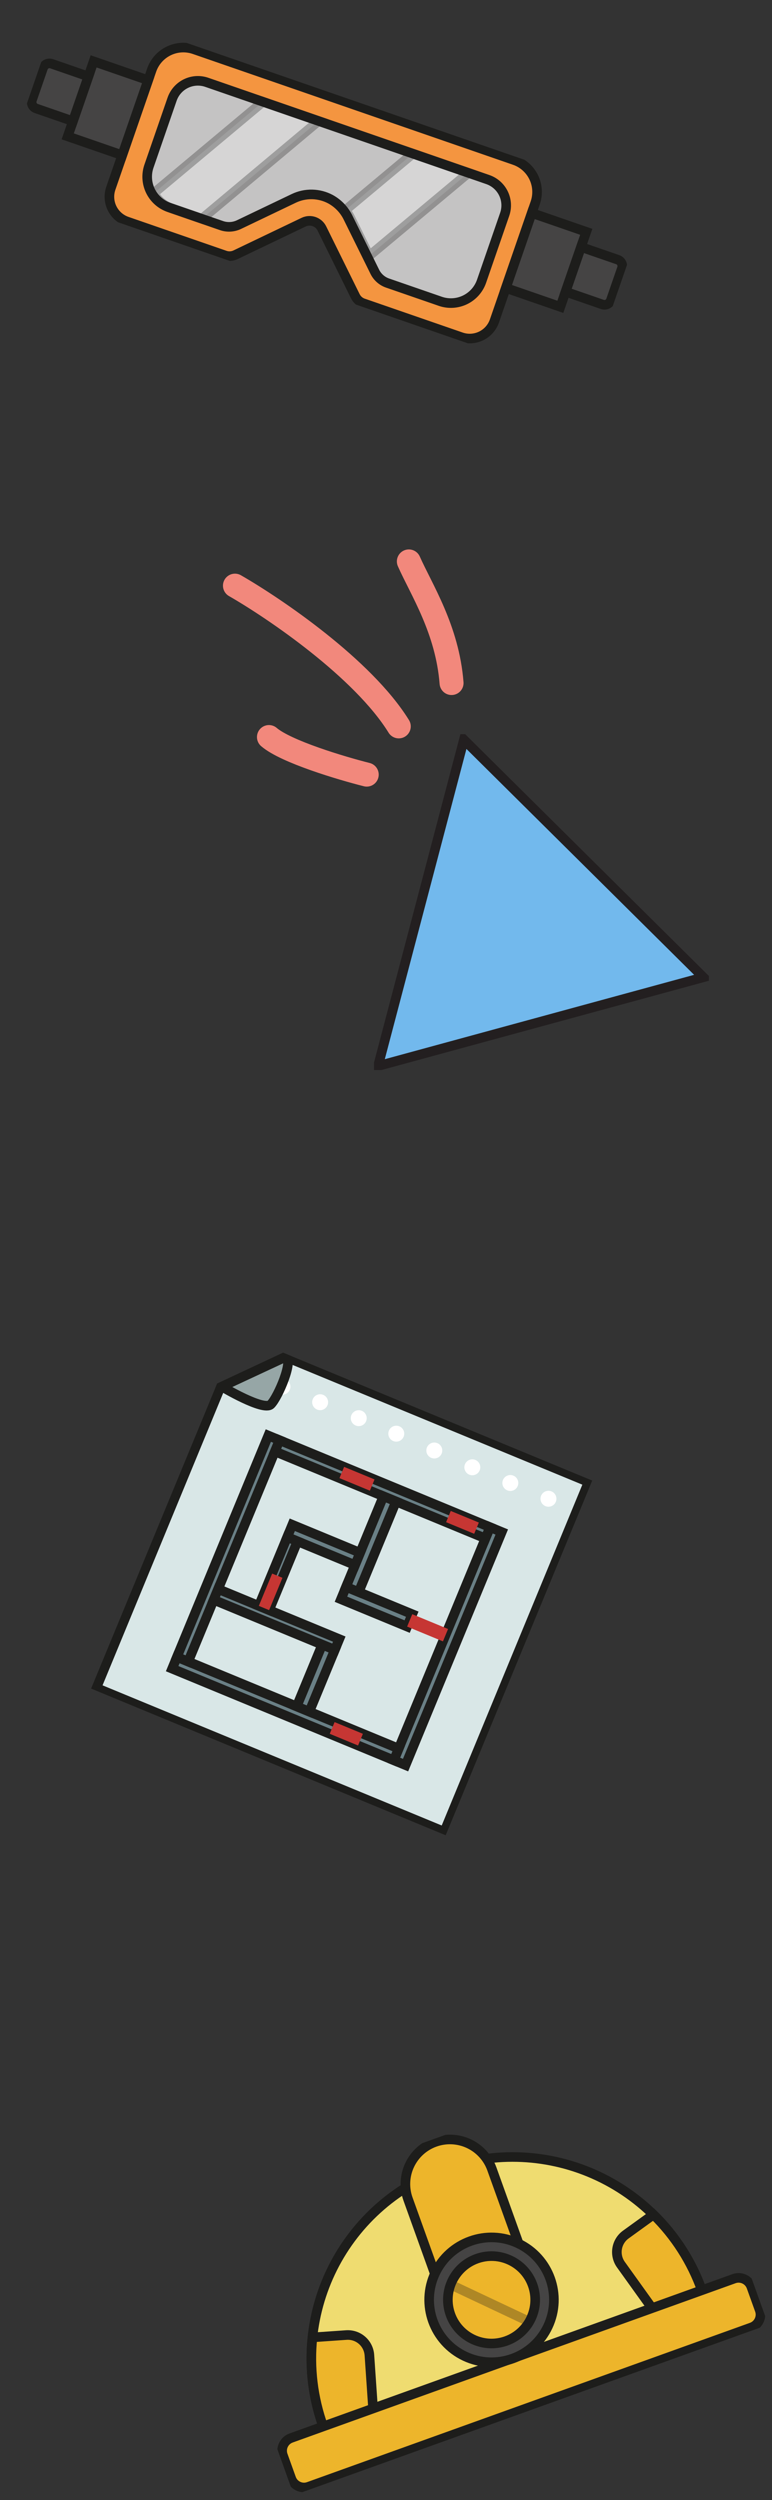 <svg width="161" height="521" viewBox="0 0 161 521" fill="none" xmlns="http://www.w3.org/2000/svg">
<rect x="0" y="0" width="161" height="521" fill="#333333" stroke="none"/>
<g clip-path="url(#clip0_604_384)">
<path d="M73.905 21.842L40.521 10.298C38.767 9.691 36.845 9.806 35.177 10.617C33.508 11.428 32.23 12.869 31.624 14.622L23.119 39.219C22.884 39.895 22.785 40.611 22.827 41.326C22.869 42.041 23.051 42.74 23.364 43.384C23.676 44.028 24.113 44.604 24.648 45.079C25.183 45.554 25.807 45.919 26.484 46.153L46.928 53.223C47.644 53.47 48.428 53.425 49.11 53.098L63.317 46.3C63.998 45.973 64.781 45.928 65.495 46.175C66.209 46.422 66.797 46.941 67.131 47.618L74.104 61.74C74.438 62.419 75.027 62.939 75.742 63.187L96.187 70.256C97.553 70.727 99.05 70.635 100.35 70.003C101.649 69.37 102.644 68.248 103.116 66.882L111.622 42.285C112.228 40.532 112.113 38.609 111.302 36.941C110.491 35.273 109.05 33.995 107.297 33.389L73.905 21.842Z" fill="#F49540"/>
<path d="M91.826 62.793L80.825 58.989C79.664 58.587 78.709 57.743 78.166 56.641L72.635 45.447C71.846 43.78 70.55 42.405 68.932 41.519C67.756 40.888 66.447 40.544 65.112 40.514C63.777 40.485 62.455 40.771 61.251 41.349L49.85 46.801C48.704 47.352 47.387 47.427 46.186 47.011L35.25 43.23C33.554 42.643 32.161 41.407 31.376 39.793C30.592 38.179 30.48 36.32 31.067 34.624L35.893 20.668C36.388 19.243 37.427 18.073 38.784 17.415C40.14 16.757 41.703 16.664 43.128 17.157L101.737 37.423C103.162 37.916 104.333 38.954 104.993 40.31C105.653 41.665 105.748 43.228 105.257 44.653L100.431 58.61C99.845 60.306 98.609 61.699 96.995 62.484C95.381 63.268 93.522 63.379 91.826 62.793Z" fill="#C4C3C3"/>
<path opacity="0.3" d="M54.847 21.209L32.063 40.255C32.872 41.742 34.209 42.873 35.81 43.423L42.096 45.597L66.439 25.218L54.847 21.209Z" fill="white"/>
<path opacity="0.3" d="M86.106 32.018L72.02 43.79C72.428 44.296 72.779 44.845 73.068 45.427L76.953 53.332L97.698 36.027L86.106 32.018Z" fill="white"/>
<path d="M30.896 16.72L19.527 12.789L14.123 28.418L25.491 32.349L30.896 16.72Z" fill="#454444"/>
<path d="M10.775 13.289L18.438 15.939L15.215 25.26L7.552 22.61C7.198 22.488 6.908 22.23 6.744 21.894C6.58 21.557 6.557 21.169 6.679 20.816L8.98 14.162C9.041 13.987 9.135 13.825 9.258 13.687C9.381 13.548 9.53 13.435 9.697 13.354C9.864 13.273 10.045 13.225 10.23 13.214C10.415 13.203 10.6 13.229 10.775 13.289Z" fill="#454444"/>
<path d="M105.491 60.012L116.859 63.943L122.264 48.314L110.895 44.383L105.491 60.012Z" fill="#454444"/>
<path d="M125.611 63.443L117.948 60.793L121.171 51.472L128.834 54.121C129.185 54.245 129.473 54.502 129.635 54.836C129.797 55.17 129.822 55.555 129.702 55.907L127.399 62.568C127.277 62.92 127.02 63.21 126.685 63.374C126.35 63.538 125.964 63.563 125.611 63.443Z" fill="#454444"/>
<path d="M73.905 21.842L40.521 10.298C38.767 9.691 36.845 9.806 35.177 10.617C33.508 11.428 32.23 12.869 31.624 14.622L23.119 39.219C22.884 39.895 22.785 40.611 22.827 41.326C22.869 42.041 23.051 42.74 23.364 43.384C23.676 44.028 24.113 44.604 24.648 45.079C25.183 45.554 25.807 45.919 26.484 46.153L46.928 53.223C47.644 53.47 48.428 53.425 49.11 53.098L63.317 46.3C63.998 45.973 64.781 45.928 65.495 46.175C66.209 46.422 66.797 46.941 67.131 47.618L74.104 61.74C74.438 62.419 75.027 62.939 75.742 63.187L96.187 70.256C97.553 70.727 99.05 70.635 100.35 70.003C101.649 69.37 102.644 68.248 103.116 66.882L111.622 42.285C112.228 40.532 112.113 38.609 111.302 36.941C110.491 35.273 109.05 33.995 107.297 33.389L73.905 21.842Z" stroke="#1D1D1B" stroke-width="2" stroke-miterlimit="10"/>
<path d="M91.826 62.793L80.825 58.989C79.664 58.587 78.709 57.743 78.166 56.641L72.635 45.447C71.846 43.78 70.55 42.405 68.932 41.519C67.756 40.888 66.447 40.544 65.112 40.514C63.777 40.485 62.455 40.771 61.251 41.349L49.85 46.801C48.704 47.352 47.387 47.427 46.186 47.011L35.25 43.23C33.554 42.643 32.161 41.407 31.376 39.793C30.592 38.179 30.48 36.32 31.067 34.624L35.893 20.668C36.388 19.243 37.427 18.073 38.784 17.415C40.14 16.757 41.703 16.664 43.128 17.157L101.737 37.423C103.162 37.916 104.333 38.954 104.993 40.31C105.653 41.665 105.748 43.228 105.257 44.653L100.431 58.61C99.845 60.306 98.609 61.699 96.995 62.484C95.381 63.268 93.522 63.379 91.826 62.793V62.793Z" stroke="#1D1D1B" stroke-width="2" stroke-miterlimit="10"/>
<path d="M30.896 16.72L19.527 12.789L14.123 28.418L25.491 32.349L30.896 16.72Z" stroke="#1D1D1B" stroke-width="2" stroke-miterlimit="10"/>
<path d="M10.775 13.289L18.438 15.939L15.215 25.26L7.552 22.61C7.198 22.488 6.908 22.23 6.744 21.894C6.58 21.557 6.557 21.169 6.679 20.816L8.98 14.162C9.041 13.987 9.135 13.825 9.258 13.687C9.381 13.548 9.53 13.435 9.697 13.354C9.864 13.273 10.045 13.225 10.23 13.214C10.415 13.203 10.6 13.229 10.775 13.289V13.289Z" stroke="#1D1D1B" stroke-width="2" stroke-miterlimit="10"/>
<path d="M105.491 60.012L116.859 63.943L122.264 48.314L110.895 44.383L105.491 60.012Z" stroke="#1D1D1B" stroke-width="2" stroke-miterlimit="10"/>
<path d="M125.611 63.443L117.948 60.793L121.171 51.472L128.834 54.121C129.185 54.245 129.473 54.502 129.635 54.836C129.797 55.17 129.822 55.555 129.702 55.907L127.399 62.568C127.277 62.92 127.02 63.21 126.685 63.374C126.35 63.538 125.964 63.563 125.611 63.443Z" stroke="#1D1D1B" stroke-width="2" stroke-miterlimit="10"/>
<path opacity="0.3" d="M54.847 21.209L32.063 40.255C32.872 41.742 34.209 42.873 35.81 43.423L42.096 45.597L66.439 25.218L54.847 21.209Z" stroke="#1D1D1B" stroke-width="2" stroke-miterlimit="10"/>
<path opacity="0.3" d="M86.106 32.018L72.02 43.79C72.428 44.296 72.779 44.845 73.068 45.427L76.977 53.332L97.698 36.027L86.106 32.018Z" stroke="#1D1D1B" stroke-width="2" stroke-miterlimit="10"/>
</g>
<g clip-path="url(#clip1_604_384)">
<path fill-rule="evenodd" clip-rule="evenodd" d="M96.748 154.149L78.84 222.154L146.69 203.663L96.748 154.149Z" fill="#72B9ED" stroke="#231F20" stroke-width="2" stroke-miterlimit="10"/>
</g>
<path d="M85.266 117C87.87 122.873 93.298 131.157 94.172 142.342" stroke="#F2887C" stroke-width="5" stroke-linecap="round"/>
<path d="M48.999 122.051C57.282 126.804 75.71 139.322 83.164 151.376" stroke="#F2887C" stroke-width="5" stroke-linecap="round"/>
<path d="M76.48 161.429C71.162 160.089 59.639 156.648 56.09 153.601" stroke="#F2887C" stroke-width="5" stroke-linecap="round"/>
<g clip-path="url(#clip2_604_384)">
<path d="M92.698 451.982C103.17 448.222 114.708 448.774 124.773 453.519C134.838 458.263 142.607 466.811 146.37 477.283L67.402 505.667C65.538 500.481 64.713 494.979 64.976 489.474C65.238 483.97 66.582 478.571 68.931 473.586C71.28 468.601 74.588 464.127 78.666 460.42C82.744 456.713 87.512 453.846 92.698 451.982Z" fill="#EFDC70"/>
<path d="M92.698 451.982C103.17 448.222 114.708 448.774 124.773 453.519C134.838 458.263 142.607 466.811 146.37 477.283L67.402 505.667C65.538 500.481 64.713 494.979 64.976 489.474C65.238 483.97 66.582 478.571 68.931 473.586C71.28 468.601 74.588 464.127 78.666 460.42C82.744 456.713 87.512 453.846 92.698 451.982V451.982Z" stroke="#1D1D1B" stroke-width="2" stroke-miterlimit="10"/>
<path d="M102.51 479.277C104.829 478.444 106.722 476.724 107.772 474.495C108.822 472.266 108.944 469.711 108.11 467.393L102.58 452.006C101.746 449.687 100.026 447.795 97.797 446.745C95.569 445.694 93.014 445.573 90.695 446.406C88.376 447.239 86.484 448.96 85.434 451.189C84.383 453.417 84.262 455.972 85.095 458.291L90.626 473.677C91.459 475.996 93.18 477.889 95.408 478.939C97.637 479.989 100.192 480.111 102.51 479.277Z" fill="#EDB52B"/>
<path d="M129.49 471.948C129.145 471.467 128.898 470.923 128.764 470.347C128.63 469.771 128.61 469.174 128.707 468.59C128.804 468.006 129.015 467.448 129.328 466.946C129.641 466.444 130.05 466.008 130.531 465.664L136.28 461.511C140.794 465.937 144.244 471.329 146.37 477.282L135.992 481.013L129.49 471.948Z" fill="#EDB52B"/>
<path d="M77.038 490.802C76.955 489.611 76.403 488.501 75.502 487.717C74.601 486.932 73.426 486.538 72.235 486.619L65.162 487.11C64.499 493.396 65.27 499.752 67.415 505.698L77.806 501.963L77.038 490.802Z" fill="#EDB52B"/>
<path d="M102.51 479.277C104.829 478.444 106.722 476.724 107.772 474.495C108.822 472.266 108.944 469.711 108.11 467.393L102.58 452.006C101.746 449.687 100.026 447.795 97.797 446.745C95.569 445.694 93.014 445.573 90.695 446.406V446.406C88.376 447.239 86.484 448.96 85.434 451.189C84.383 453.417 84.262 455.972 85.095 458.291L90.626 473.677C91.459 475.996 93.18 477.889 95.408 478.939C97.637 479.989 100.192 480.111 102.51 479.277V479.277Z" stroke="#1D1D1B" stroke-width="2" stroke-miterlimit="10"/>
<path d="M129.49 471.948C129.145 471.467 128.898 470.923 128.764 470.347C128.63 469.771 128.61 469.174 128.707 468.59C128.804 468.006 129.015 467.448 129.328 466.946C129.641 466.444 130.05 466.008 130.531 465.664L136.28 461.511C140.794 465.937 144.244 471.329 146.37 477.282L135.992 481.013L129.49 471.948Z" stroke="#1D1D1B" stroke-width="2" stroke-miterlimit="10"/>
<path d="M77.038 490.802C76.955 489.611 76.403 488.501 75.502 487.717C74.601 486.932 73.426 486.538 72.235 486.619L65.162 487.11C64.499 493.396 65.27 499.752 67.415 505.698L77.806 501.963L77.038 490.802Z" stroke="#1D1D1B" stroke-width="2" stroke-miterlimit="10"/>
<path d="M60.709 508.074L153.078 474.872C154.547 474.344 156.166 475.107 156.694 476.576L158.43 481.403C158.958 482.872 158.195 484.492 156.726 485.02L64.356 518.221C62.887 518.749 61.268 517.986 60.74 516.517L59.005 511.69C58.477 510.221 59.239 508.602 60.709 508.074Z" fill="#EDB52B"/>
<path d="M60.709 508.074L153.078 474.872C154.547 474.344 156.166 475.107 156.694 476.576L158.43 481.403C158.958 482.872 158.195 484.492 156.726 485.02L64.356 518.221C62.887 518.749 61.268 517.986 60.74 516.517L59.005 511.69C58.477 510.221 59.239 508.602 60.709 508.074Z" stroke="#1D1D1B" stroke-width="2" stroke-miterlimit="10"/>
<path d="M96.964 491.045C90.466 487.983 87.68 480.233 90.742 473.736C93.804 467.238 101.553 464.452 108.051 467.514C114.549 470.576 117.334 478.325 114.273 484.823C111.211 491.321 103.461 494.106 96.964 491.045Z" fill="#454444"/>
<path d="M105.588 487.844C100.856 489.545 95.641 487.088 93.941 482.356C92.24 477.625 94.697 472.41 99.429 470.709C104.16 469.009 109.375 471.466 111.076 476.197C112.776 480.929 110.319 486.144 105.588 487.844Z" fill="#EDB52B"/>
<path opacity="0.3" d="M99.431 470.709C101.187 470.074 103.095 469.995 104.897 470.482C106.699 470.97 108.308 472 109.504 473.433C110.7 474.867 111.426 476.633 111.583 478.494C111.74 480.354 111.32 482.217 110.381 483.831L93.98 476.103C94.44 474.86 95.166 473.733 96.108 472.802C97.049 471.87 98.184 471.156 99.431 470.709Z" fill="#EDB52B"/>
<path d="M96.964 491.045C90.466 487.983 87.68 480.233 90.742 473.736C93.804 467.238 101.553 464.452 108.051 467.514C114.549 470.576 117.334 478.325 114.273 484.823C111.211 491.321 103.461 494.106 96.964 491.045Z" stroke="#1D1D1B" stroke-width="2" stroke-miterlimit="10"/>
<path d="M105.588 487.844C100.856 489.545 95.641 487.088 93.941 482.356C92.24 477.625 94.697 472.41 99.429 470.709C104.16 469.009 109.375 471.466 111.076 476.197C112.776 480.929 110.319 486.144 105.588 487.844Z" stroke="#1D1D1B" stroke-width="2" stroke-miterlimit="10"/>
<path opacity="0.3" d="M99.431 470.709C101.187 470.074 103.095 469.995 104.897 470.482C106.699 470.97 108.308 472 109.504 473.433C110.7 474.867 111.426 476.633 111.583 478.494C111.74 480.354 111.32 482.217 110.381 483.831L93.98 476.103C94.44 474.86 95.166 473.733 96.108 472.802C97.049 471.87 98.184 471.156 99.431 470.709V470.709Z" stroke="#1D1D1B" stroke-width="2" stroke-miterlimit="10"/>
</g>
<g clip-path="url(#clip3_604_384)">
<path fill-rule="evenodd" clip-rule="evenodd" d="M122.754 308.861L92.66 381.735L20.081 351.763L45.943 289.135L59.538 282.756L122.754 308.861Z" fill="#D9E7E7" stroke="#1D1D1B" stroke-width="2" stroke-miterlimit="10"/>
<path d="M113.748 313.874C112.901 313.524 112.497 312.553 112.847 311.706C113.197 310.858 114.168 310.455 115.016 310.805C115.864 311.155 116.267 312.126 115.917 312.973C115.567 313.821 114.596 314.224 113.748 313.874Z" fill="white"/>
<path d="M89.94 303.817C89.092 303.467 88.689 302.496 89.039 301.648C89.389 300.8 90.36 300.397 91.207 300.747C92.055 301.097 92.458 302.068 92.108 302.916C91.758 303.763 90.787 304.167 89.94 303.817Z" fill="white"/>
<path d="M58.276 290.51C57.428 290.16 57.025 289.189 57.375 288.341C57.725 287.494 58.696 287.09 59.543 287.44C60.391 287.79 60.794 288.761 60.444 289.609C60.094 290.457 59.123 290.86 58.276 290.51Z" fill="white"/>
<path d="M66.131 293.754C65.284 293.404 64.88 292.433 65.23 291.586C65.58 290.738 66.551 290.335 67.399 290.685C68.246 291.035 68.65 292.006 68.3 292.853C67.95 293.701 66.979 294.104 66.131 293.754Z" fill="white"/>
<path d="M74.182 297.078C73.334 296.728 72.931 295.757 73.281 294.91C73.631 294.062 74.602 293.659 75.45 294.009C76.297 294.359 76.701 295.33 76.351 296.177C76.001 297.025 75.03 297.428 74.182 297.078Z" fill="white"/>
<path d="M82.01 300.311C81.162 299.961 80.759 298.99 81.109 298.142C81.459 297.295 82.43 296.891 83.278 297.241C84.125 297.591 84.529 298.562 84.179 299.41C83.829 300.257 82.858 300.661 82.01 300.311Z" fill="white"/>
<path d="M105.795 310.59C104.948 310.24 104.544 309.269 104.894 308.421C105.244 307.574 106.215 307.17 107.063 307.52C107.911 307.871 108.314 308.841 107.964 309.689C107.614 310.537 106.643 310.94 105.795 310.59Z" fill="white"/>
<path d="M97.87 307.318C97.022 306.968 96.618 305.997 96.969 305.149C97.319 304.301 98.289 303.898 99.137 304.248C99.985 304.598 100.388 305.569 100.038 306.417C99.688 307.264 98.717 307.668 97.87 307.318Z" fill="white"/>
<path fill-rule="evenodd" clip-rule="evenodd" d="M59.571 282.77L46.271 288.964C46.271 288.964 54.974 294.173 56.48 292.679C57.986 291.185 61.327 283.382 59.571 282.77Z" fill="#96A6A6" stroke="#1D1D1B" stroke-width="2" stroke-miterlimit="10"/>
<path d="M102.202 318.264L104.641 319.271L84.58 367.85L82.141 366.843L102.202 318.264Z" fill="#6A8086" stroke="#1D1D1B" stroke-width="2" stroke-miterlimit="10"/>
<path d="M36.907 345.308L83.148 364.404L82.141 366.843L35.9 347.747L36.907 345.308Z" fill="#6A8086" stroke="#1D1D1B" stroke-width="2" stroke-miterlimit="10"/>
<path d="M55.959 299.168L58.301 300.136L39.247 346.276L36.904 345.309L55.959 299.168Z" fill="#6A8086" stroke="#1D1D1B" stroke-width="2" stroke-miterlimit="10"/>
<path d="M45.486 331.155L70.754 341.59L69.826 343.836L44.558 333.401L45.486 331.155Z" fill="#6A8086" stroke="#1D1D1B" stroke-width="2" stroke-miterlimit="10"/>
<path d="M67.192 342.742L69.828 343.831L64.51 356.708L61.874 355.62L67.192 342.742Z" fill="#6A8086" stroke="#1D1D1B" stroke-width="2" stroke-miterlimit="10"/>
<path d="M72.174 330.696L85.977 336.396L84.91 338.978L71.107 333.279L72.174 330.696Z" fill="#6A8086" stroke="#1D1D1B" stroke-width="2" stroke-miterlimit="10"/>
<path d="M69.776 358.883L75.68 361.321L74.673 363.76L68.769 361.322L69.776 358.883Z" fill="#C63633"/>
<path d="M85.976 336.396L93.441 339.479L92.375 342.061L84.909 338.979L85.976 336.396Z" fill="#C63633"/>
<path d="M58.3 300.135L102.199 318.264L101.232 320.606L57.332 302.477L58.3 300.135Z" fill="#6A8086" stroke="#1D1D1B" stroke-width="2" stroke-miterlimit="10"/>
<path d="M94.004 314.879L99.859 317.297L98.892 319.639L93.036 317.221L94.004 314.879Z" fill="#C63633"/>
<path d="M71.763 305.694L78.106 308.313L77.138 310.656L70.796 308.037L71.763 305.694Z" fill="#C63633"/>
<path d="M79.961 311.817L82.598 312.905L74.802 331.783L72.166 330.694L79.961 311.817Z" fill="#6A8086" stroke="#1D1D1B" stroke-width="2" stroke-miterlimit="10"/>
<path d="M60.957 317.758L75.102 323.6L74.044 326.161L59.899 320.32L60.957 317.758Z" fill="#6A8086" stroke="#1D1D1B" stroke-width="2" stroke-miterlimit="10"/>
<path d="M59.898 320.32L62.043 321.205L56.12 335.548L53.976 334.662L59.898 320.32Z" fill="#6A8086" stroke="#1D1D1B" stroke-width="2" stroke-miterlimit="10"/>
<path d="M56.758 327.93L58.902 328.815L56.122 335.548L53.977 334.663L56.758 327.93Z" fill="#C63633"/>
</g>
<defs>
<clipPath id="clip0_604_384">
<rect width="129.268" height="40" fill="white" transform="translate(13.07) rotate(19.075)"/>
</clipPath>
<clipPath id="clip1_604_384">
<rect width="69.839" height="70" fill="white" transform="translate(78 153)"/>
</clipPath>
<clipPath id="clip2_604_384">
<rect width="105.136" height="60" fill="white" transform="matrix(-0.941 0.338 0.338 0.941 139.938 428)"/>
</clipPath>
<clipPath id="clip3_604_384">
<rect width="80.029" height="80" fill="white" transform="matrix(-0.924 -0.382 -0.382 0.924 123.508 308.547)"/>
</clipPath>
</defs>
</svg>
